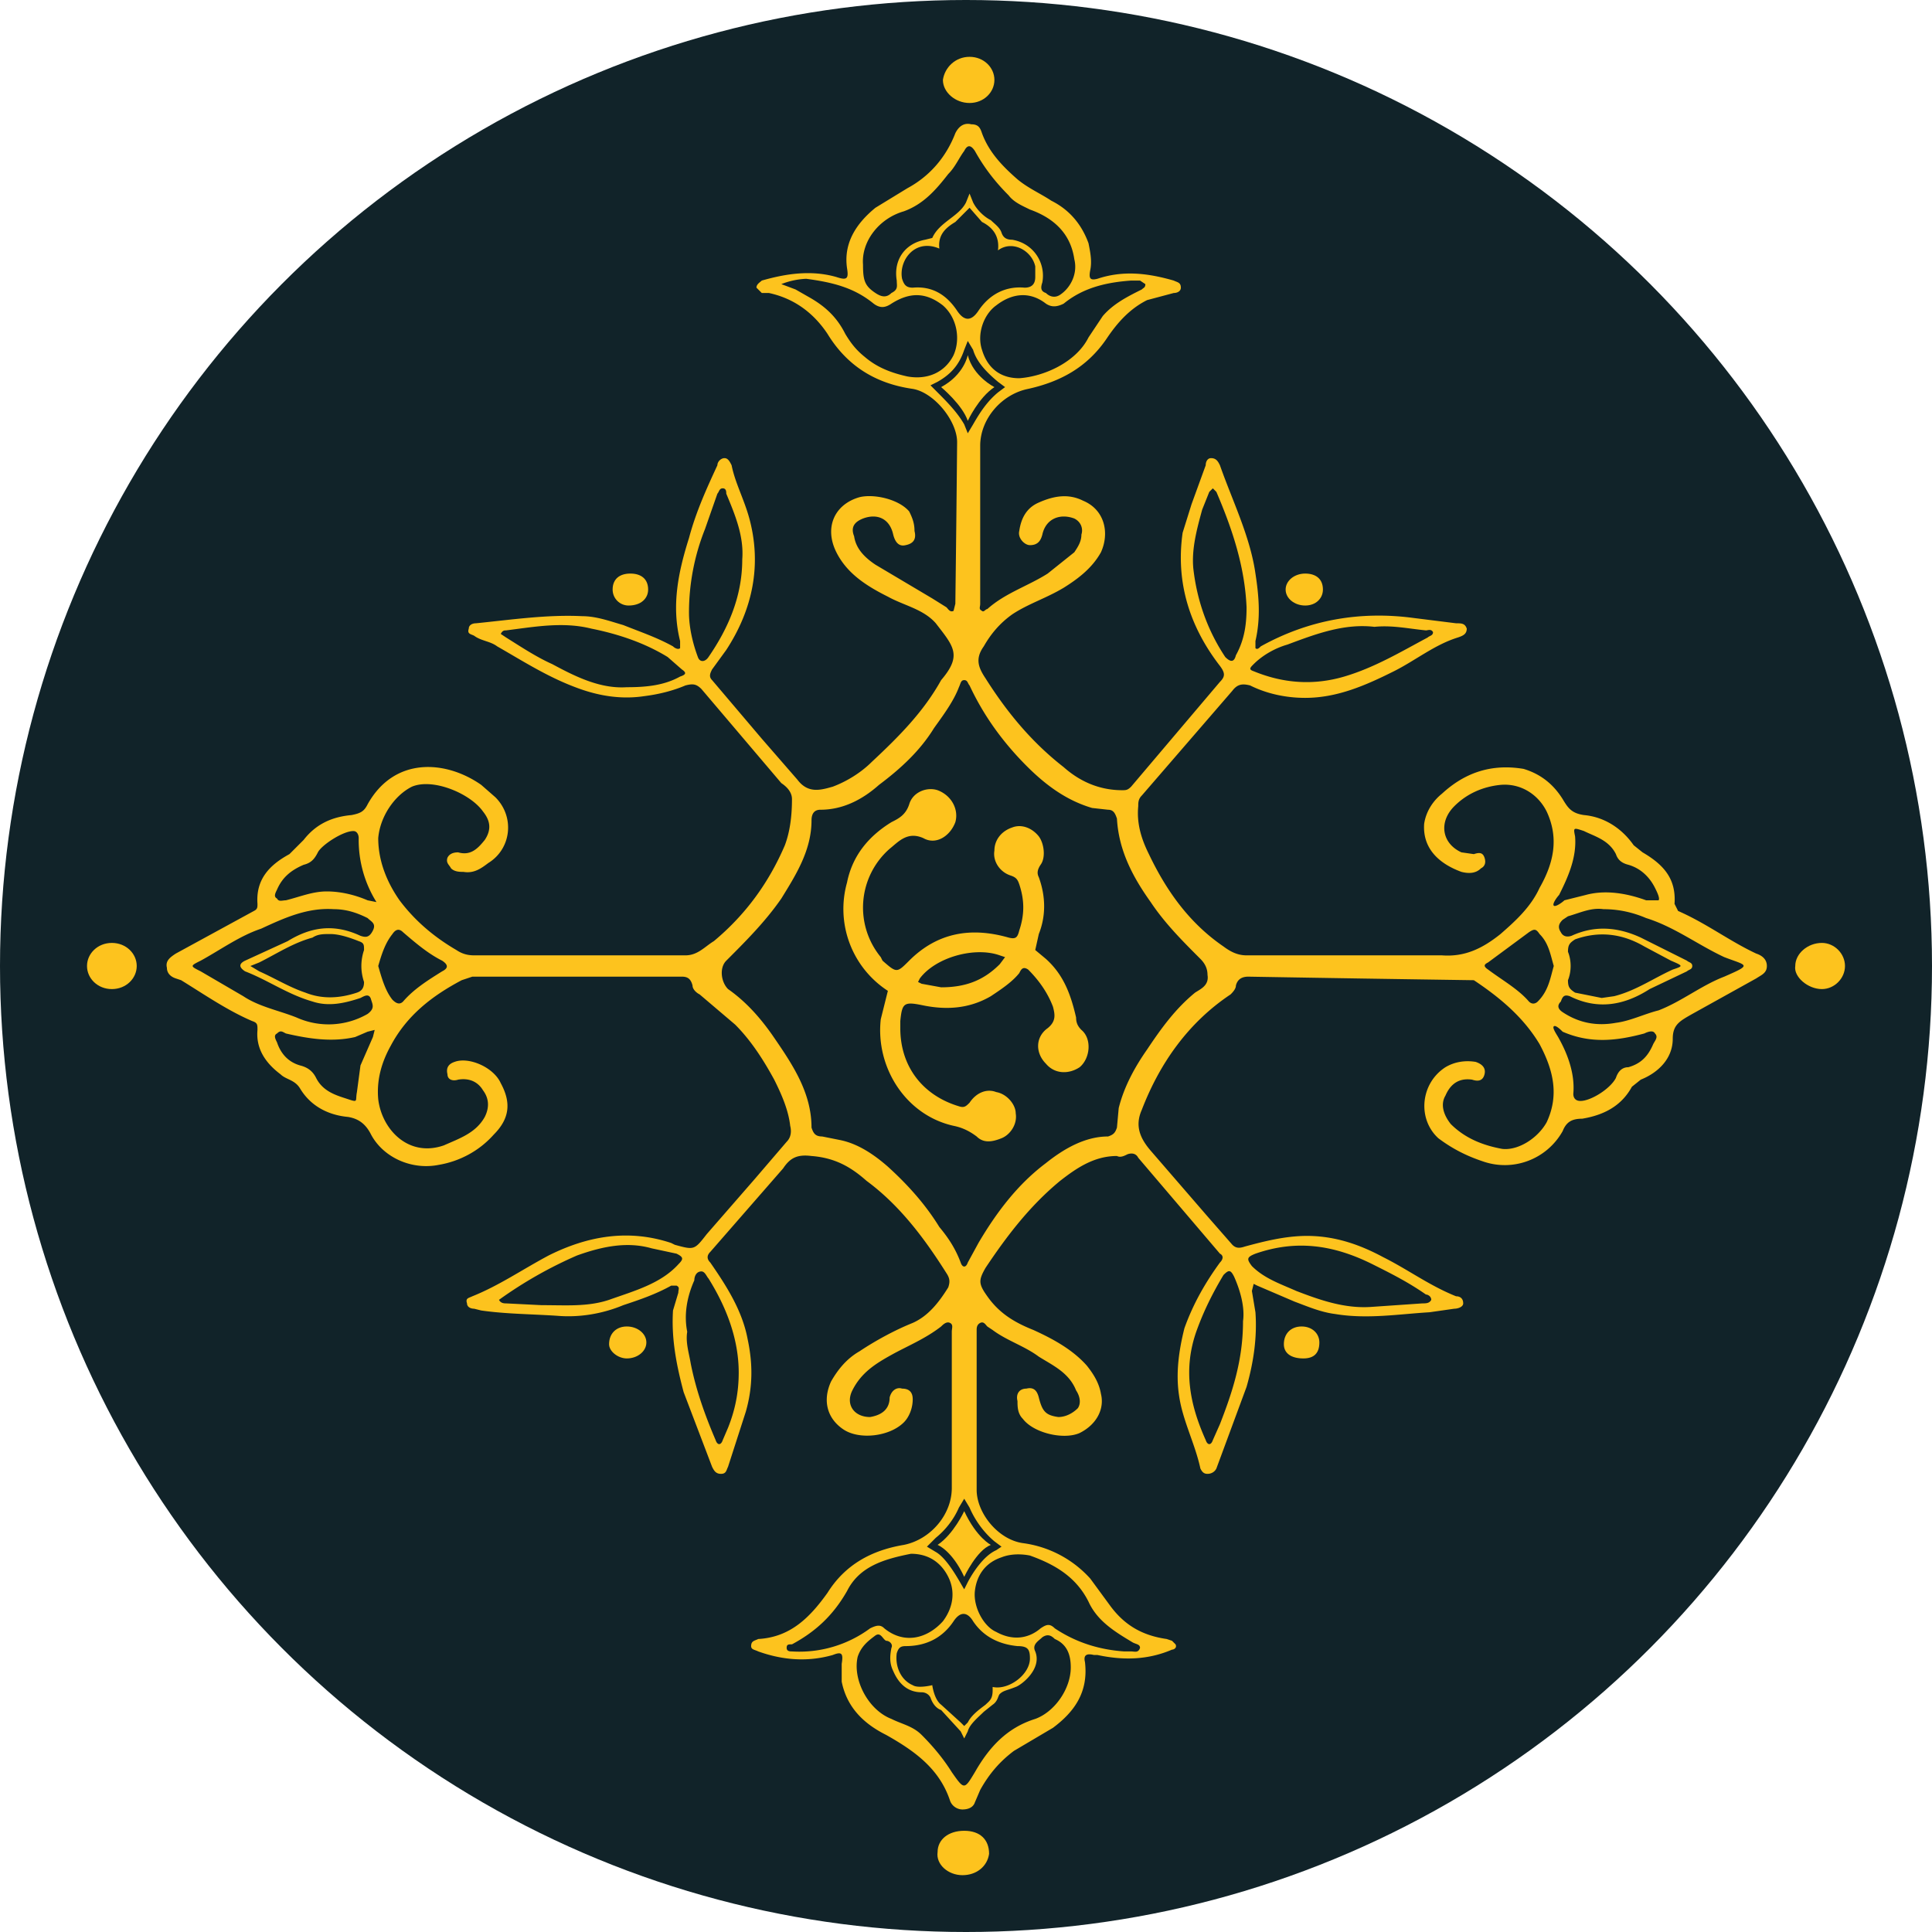 <svg xmlns="http://www.w3.org/2000/svg" width="1024" height="1024" viewBox="-32 -32 1088 1088"><circle fill="#112329" id="path11" cx="512" cy="512" r="544"/><g fill="#fdc31e"><g id="icon-dots"><path d="M514 26c-8 0-15-6-15-13 1-7 7-13 15-13s14 6 14 13-6 13-14 13"/><path d="M994 499c7 0 13 6 13 13s-6 13-13 13c-8 0-16-7-15-13 0-7 7-13 15-13"/><path d="M511 999c9 0 14 5 14 13-1 7-7 12-15 12s-15-6-14-13c0-7 6-12 15-12"/><path d="M31 499c8 0 14 6 14 13s-6 13-14 13-14-6-14-13 6-13 14-13"/><path d="M703 309c-6 0-11-4-11-9s5-9 11-9 10 3 10 9c0 5-4 9-10 9"/><path d="M321 733c-5 0-10-4-10-8 0-6 4-10 10-10s11 4 11 9-5 9-11 9"/><path d="M702 733c-7 0-11-3-11-8 0-6 4-10 10-10s10 4 10 9c0 6-3 9-9 9"/><path d="M322 309c-5 0-9-4-9-9 0-6 4-9 10-9s10 3 10 9c0 5-4 9-11 9"/><path d="M513 168s-2 11-15 18c0 0 12 10 15 19 0 0 6-13 15-19 0 0-12-6-15-18"/><path d="M511 819s-6 13-15 19c0 0 8 3 15 18 0 0 7-15 15-18 0 0-8-4-15-19"/></g><path id="icon-piercing" d="M531 511c-9 9-19 13-33 13l-11-2-2-1 1-2c9-12 31-18 45-13l3 1-3 4m46 37c-2-2-3-4-3-7-3-13-7-24-17-33l-6-5 2-9c4-10 4-21 0-32-1-2-1-4 1-7 3-4 2-12-1-16-4-5-10-7-15-5-6 2-10 7-10 13-1 6 3 12 9 14 3 1 4 2 5 5 3 9 3 17 0 26-1 4-2 5-6 4-21-6-40-3-56 13-7 7-7 7-15 0l-1-2a44 44 0 0 1 5-61c5-4 10-10 19-6 7 4 15-1 18-9 2-7-2-15-10-18-6-2-14 1-16 8-2 6-6 8-10 10-13 8-22 19-25 34a55 55 0 0 0 23 61l-1 4-3 12c-3 27 14 54 41 60 5 1 9 3 13 6 4 4 9 3 14 1s9-8 8-14c0-5-5-11-11-12-5-2-11 0-15 6-2 2-3 3-6 2-20-6-33-22-33-44v-4c1-10 2-11 12-9 14 3 27 2 39-5 6-4 12-8 16-13 1-2 2-4 5-2 6 6 11 13 14 21 1 4 2 8-3 12-7 5-7 14-1 20 5 6 13 6 19 2 6-5 7-16 1-21"/><path id="icon-cross" d="M851 504c0-4 1-5 4-7 14-5 27-3 39 4l15 8c7 3 7 3 1 5-11 5-21 12-33 15l-7 1-15-3c-3-2-4-3-4-7 2-5 2-11 0-16m88 14c-13 5-24 14-37 19-8 2-16 6-24 7-11 2-21 0-30-6-3-2-3-4-1-6 1-3 2-4 5-3 16 8 31 5 45-4l21-10c1-1 3-1 3-3s-2-2-3-3l-26-13c-13-6-26-7-39-1-3 1-5 0-6-2-2-3-1-5 1-7l3-2c7-2 13-5 20-4 9 0 17 2 24 5 16 5 29 15 44 22 13 5 16 4 0 11m-40 38c-3 7-7 11-14 13-4 0-6 3-7 6-3 6-14 13-20 13-3 0-4-2-4-4 1-11-3-22-8-31-1-2-4-6-3-7s4 2 5 3c16 7 31 5 46 1 2-1 5-2 6 0 2 2 0 4-1 6m-53-84c5-10 10-21 9-33-1-5-1-5 5-3 6 3 14 5 18 13 1 3 3 5 7 6 7 2 12 7 15 13 1 2 3 6 2 7h-7c-11-4-23-6-34-3l-12 3c-1 1-5 4-6 3s2-5 3-6m-12 60c-1 1-3 2-5 0-6-7-15-12-23-18-3-2-2-3 0-4l23-17c3-2 4-2 6 1 5 5 6 11 8 18-2 7-3 14-9 20m-193-5c-11 9-19 20-27 32-7 10-13 21-16 33l-1 11c-1 3-2 4-5 5-13 0-25 7-35 15-16 12-28 28-38 45l-6 11c-1 3-3 3-4 0-3-8-7-14-12-20-8-13-18-24-29-34-8-7-17-13-27-15l-10-2c-4 0-5-2-6-5 0-20-11-36-22-52-7-10-15-19-25-26-4-4-5-12-1-16 11-11 22-22 31-35 8-13 17-27 17-44 0-3 1-6 5-6 13 0 24-6 33-14 12-9 23-19 31-32 5-7 11-15 14-23 1-2 1-4 3-4s2 2 3 3c7 15 16 28 27 40 12 13 25 24 42 29l9 1c3 0 4 2 5 5 1 18 9 33 19 47 8 12 18 22 28 32 3 3 4 6 4 9 1 6-4 8-7 10M528 836l4 3-3 2c-9 4-16 18-16 18l-2 4c-2-3-9-17-16-21l-5-3 5-5c5-4 10-10 13-17l3-5 3 5c3 7 8 14 14 19m20 8c14 5 26 12 33 26 5 11 15 17 25 23 2 1 4 1 4 3-1 3-3 2-5 2h-4c-14-1-27-5-39-13-3-3-5-2-8 0-7 6-16 7-25 2-7-3-13-14-12-23s6-16 15-19c5-2 11-2 16-1m3 92c-16 5-26 16-34 30-6 10-6 10-13 0-5-8-11-15-17-21-5-5-11-6-17-9-13-5-22-22-19-35 2-6 6-9 10-12 3-2 4 2 6 3 2 0 4 2 3 4-1 5-1 9 1 13 3 7 8 12 16 12 2 0 4 1 5 3 1 3 3 6 6 7l11 12 2 4 2-4c1-4 6-8 9-11l5-4c3-2 3-5 4-6 2-2 4-2 9-4 3-1 15-10 11-20-2-4 2-6 4-8 3-2 5-1 7 1 7 3 9 9 9 16 0 12-9 25-20 29m-46-55c4-6 8-5 11 0 6 9 15 13 25 14 6 0 7 2 7 7 0 9-12 18-21 16v2c0 5-2 6-4 8-4 3-8 6-10 10l-2 2-2-2-11-10c-4-3-5-11-5-11s-8 2-11 0c-7-3-10-11-9-18 1-3 2-4 5-4 12 0 21-5 27-14m-91 17c-1 0-3 0-3-2s1-2 3-2c13-7 23-16 31-30 7-14 21-18 36-21 10 0 17 5 21 13s3 17-3 25c-9 10-22 13-33 4-2-2-4-2-8 0a67 67 0 0 1-44 13m81-710-3-3 4-2c7-4 12-9 15-18l2-5 3 5c2 7 8 13 14 18l4 3-4 3c-6 5-10 11-14 18l-3 5-2-5c-4-7-10-13-16-19m-16-8c-9-2-17-5-24-11-5-4-8-8-11-13-5-10-12-16-21-21l-7-4-8-3a43 43 0 0 1 14-3c15 2 27 5 38 14 4 3 7 2 10 0 11-7 20-6 29 1 8 7 10 19 6 28-5 10-15 14-26 12m-2-93c11-4 18-12 25-21 4-4 6-9 9-13 2-4 4-3 6 0 5 9 11 17 19 25 3 4 8 6 12 8 14 5 23 14 25 28 2 8-2 16-8 20-3 2-6 1-8-1-3-1-3-3-2-6 2-11-5-22-17-24-3 0-5-1-6-4s-4-5-6-7c-4-2-8-6-10-10l-2-5-2 5c-4 8-15 11-19 20l-4 1c-11 2-18 11-16 23 0 3 1 5-3 7-3 3-6 2-9 0-6-4-7-7-7-16-1-13 9-26 23-30m29 6 8-8 7 8c6 3 10 8 9 16 8-6 19 0 21 9v6c0 4-2 6-6 6-11-1-20 4-26 13-4 6-8 6-12 0-6-9-14-14-25-13-4 0-5-2-6-5-2-10 7-23 21-17-1-8 4-12 9-15m99 33h5l3 2c0 2-1 2-2 3-8 4-16 8-22 15l-8 12c-7 14-25 22-39 23-11 0-18-6-21-16-3-9 1-20 8-25 9-7 19-8 28-1 3 2 6 2 10 0 11-9 24-12 38-13m58 561c4 9 6 18 5 25 0 22-6 40-13 58l-4 9c-1 3-3 3-4 0-9-20-13-40-5-62 4-11 9-21 15-31 3-3 4-3 6 1m12-13c23-8 44-5 66 6 10 5 20 10 30 17 1 0 3 1 3 3-1 2-3 2-5 2l-29 2c-15 1-29-4-42-9-9-4-18-7-25-14-3-4-3-5 2-7m-308 14c10 16 17 34 17 53 0 11-2 21-6 31l-3 7c-1 3-3 3-4 0-6-14-11-28-14-43-1-6-3-12-2-18-2-10 0-20 4-29 0-2 1-5 4-5 2 0 3 3 4 4m-17-8c-10 11-25 15-39 20-12 4-24 3-38 3l-20-1c-1 0-3 0-4-2a237 237 0 0 1 44-25c14-5 28-8 42-4l14 3c4 2 4 3 1 6M217 515c-8 5-16 10-22 17-2 2-4 1-6-1-4-5-6-12-8-19 2-7 4-13 8-18 2-3 4-3 6-1 7 6 14 12 22 16 3 2 4 4 0 6m-37-39-5-1c-7-3-15-5-23-5s-15 3-23 5c-2 0-4 1-5-1-2-1-1-3 0-5 3-7 8-11 15-14 4-1 6-3 8-7s14-12 20-12c2 0 3 2 3 4a66 66 0 0 0 10 36m-2 76-7 16-2 15c-1 5 1 6-5 4s-14-4-18-12c-2-4-5-6-9-7-7-2-11-7-13-13-1-2-2-4 0-5 2-2 3-1 5 0 13 3 26 5 39 2l7-3 4-1-1 4m-5-31c0 3-1 5-4 6-9 3-19 4-29 0-9-3-17-8-26-12l-5-3 5-2c10-5 19-11 30-14 3-2 6-2 10-2 5 0 11 2 16 4 3 1 3 2 3 5-2 6-2 12 0 18m-68 8-24-14c-6-3-6-3 0-6 11-6 22-14 34-18 13-6 26-12 41-11 7 0 13 2 19 5 2 2 5 3 3 7s-4 4-7 3c-15-7-28-5-41 3l-24 11c-4 2-3 4 0 6 13 5 24 13 38 17 9 3 18 1 27-2 2-1 5-3 6 1 1 3 2 5-2 8a44 44 0 0 1-40 2c-10-4-21-6-30-12m256-191c-3-8-5-17-5-25 0-16 3-32 9-47l7-20c1-1 1-3 3-3s2 2 2 3c5 12 10 24 9 37 0 21-8 39-19 55-2 3-5 3-6 0m-10 11c-9 5-19 6-30 6-15 1-29-6-42-13-9-4-18-10-26-15l-3-2c1-2 2-2 3-2 16-2 32-5 48-1 15 3 30 8 43 16l8 7c3 2 2 3-1 4m289-61c-1-11 2-22 5-33l4-10 2-2 2 2c9 21 16 42 17 65 0 9-1 18-6 27-1 4-3 4-6 1-10-15-16-32-18-50m34 54c5-5 12-9 19-11 16-6 32-12 49-10 10-1 19 1 29 2 1 0 3-1 4 1 0 2-2 2-3 3-15 8-30 17-47 22s-34 4-51-3c-3-1-2-2 0-4m283 163c-15-7-28-17-44-24l-2-4c1-14-6-22-18-29l-5-4c-7-10-17-16-28-17-7-1-9-4-12-9-5-8-12-14-22-17-18-3-33 2-46 14-5 4-9 10-10 17-1 15 10 23 21 27 4 1 8 1 11-2 2-1 3-3 2-6s-3-3-6-2l-7-1c-11-5-13-17-4-26 7-7 16-11 26-12 11-1 21 5 26 15 7 15 4 29-4 43-5 11-14 19-22 26-10 8-20 13-33 12H670c-5 0-9-2-13-5-19-13-32-31-42-52-4-8-7-17-6-27 0-2 0-4 2-6l51-59c3-4 6-4 10-3 10 5 21 7 31 7 18 0 34-7 50-15 12-6 23-15 36-19 3-1 5-2 5-5-1-3-3-3-6-3l-24-3c-30-4-59 1-86 16-1 1-2 2-3 1v-4c3-13 2-25 0-38-3-21-13-41-20-61-1-2-2-4-5-4-2 0-3 2-3 4l-8 22-5 16c-4 28 4 53 21 75 3 4 3 6 0 9l-50 59c-2 2-3 2-5 2-13 0-24-5-33-13-18-14-32-31-44-50-4-6-6-11-1-18 4-7 9-13 16-18 9-6 19-9 29-15 8-5 16-11 21-20 5-11 2-24-10-29-8-4-16-3-25 1-7 3-10 9-11 16-1 4 3 8 6 8 4 0 6-2 7-6 2-9 10-12 18-9 4 2 5 6 4 9 0 4-2 7-4 10l-15 12c-11 7-24 11-34 20-1 0-2 2-3 1-2-1-1-2-1-4v-89c0-15 12-29 27-32 18-4 33-12 44-28 6-9 13-17 23-22l15-4c2 0 4-1 4-3 0-3-2-3-4-4-14-4-28-6-43-1-4 1-5 0-4-5s0-10-1-15c-4-11-11-19-21-24-6-4-13-7-19-12-8-7-16-15-20-26-1-3-2-5-6-5-4-1-7 1-9 5-5 13-14 24-27 31l-18 11c-11 9-18 20-16 34 1 6 0 7-6 5-14-4-28-2-42 2-1 1-3 2-3 4l3 3h4c14 3 25 11 33 23 11 18 27 28 48 31 12 2 25 18 25 30a26078 26078 0 0 1-1 91l-1 4c-2 1-3-1-4-2l-8-5-32-19c-6-4-11-9-12-16-2-5 0-8 5-10 8-3 15 0 17 9 1 4 3 7 7 6 5-1 6-4 5-8 0-4-1-7-3-11-6-7-20-10-28-8-14 4-20 17-13 31 6 12 17 19 29 25 9 5 20 7 27 15 10 13 15 18 3 32-10 18-24 32-39 46-6 6-14 11-22 14-7 2-14 4-20-4l-20-23-28-33c-2-2-1-4 0-6l8-11c15-23 20-48 13-74-3-11-8-20-10-30-1-2-2-4-4-4s-4 2-4 4c-6 13-12 26-16 41-6 19-10 38-5 58v4c-1 1-3 0-4-1-9-5-18-8-28-12-7-2-15-5-23-5-20-1-40 2-60 4-2 0-4 1-4 3-1 3 1 3 3 4 4 3 9 3 13 6 14 8 28 17 44 23 13 5 26 7 39 5 8-1 16-3 23-6 4-1 6-1 9 2l45 53c3 2 6 5 6 9 0 9-1 18-4 26-9 21-22 39-40 54-5 3-9 8-16 8H235c-4 0-7-1-10-3-12-7-23-16-32-28-7-10-12-22-12-35 1-12 9-24 19-29 12-5 33 4 40 14 4 5 5 10 1 16-4 5-8 9-15 7-3 0-5 1-6 3-1 3 1 4 2 6 2 2 5 2 7 2 6 1 10-2 14-5 13-8 15-26 4-37l-8-7c-20-14-49-16-64 11-2 4-4 5-9 6-11 1-20 5-27 14l-8 8c-11 6-19 14-18 28 0 2 0 3-2 4l-44 24c-3 2-6 4-5 8 0 3 2 5 5 6l3 1c13 8 26 17 40 23 3 1 3 2 3 5-1 11 5 19 13 25 3 3 8 3 11 8 6 10 16 15 27 16 6 1 10 4 13 10 7 13 23 20 38 17 12-2 23-8 31-17 9-9 10-18 4-29-4-9-18-15-26-12-3 1-5 3-4 7 0 3 3 4 6 3 6-1 11 1 14 6 3 4 4 9 1 15-5 9-14 12-23 16-20 7-35-9-37-26-1-11 2-21 7-30 9-17 23-28 40-37l6-2h118c3 0 5 1 6 5 0 2 2 4 4 5l20 17c9 9 16 20 22 31 4 8 8 17 9 26 1 4 0 7-2 9l-18 21-27 31c-7 9-7 9-18 6l-2-1c-24-8-47-4-69 7-15 8-28 17-43 23-2 1-4 1-3 4 0 2 2 3 4 3l4 1c14 2 28 2 43 3 12 1 25-1 37-6 9-3 18-6 27-11h3c2 1 1 2 1 4l-3 10c-1 16 2 31 6 46l16 42c1 2 2 4 5 4s3-2 4-4l10-31c4-14 4-27 1-41-3-16-12-30-21-43-2-2-2-4 0-6l41-47c4-6 8-8 16-7 13 1 22 6 31 14 19 14 33 33 45 52 2 3 2 5 1 8-5 8-11 16-20 20-10 4-21 10-30 16-7 4-12 10-16 17-5 11-2 21 7 27s26 4 34-4c3-3 5-8 5-13 0-4-2-6-6-6-3-1-6 1-7 5 0 7-5 10-11 11-9 0-14-7-10-15 5-10 13-15 22-20s19-9 28-16c1-1 3-3 5-2s1 3 1 5v88c0 15-12 29-27 32-18 3-33 11-43 27-10 14-21 25-39 26-2 1-4 1-4 4 0 2 2 2 4 3 14 5 28 6 42 2 5-2 6-1 5 5v10c3 15 13 24 25 30 16 9 30 19 36 37 1 3 4 5 7 5s6-1 7-4l3-7c5-9 11-16 19-22l22-13c12-9 20-20 18-37-1-4 1-5 5-4h2c14 3 28 3 42-3 1 0 3-1 2-3l-2-2-3-1c-14-2-24-8-32-19l-11-15a62 62 0 0 0-38-20c-14-2-26-17-26-30v-90c0-1 0-3 2-4s3 1 4 2l3 2c8 6 18 9 26 15 8 5 17 9 21 19 2 3 3 7 1 10-3 3-7 5-11 5-7-1-9-3-11-11-1-4-3-6-7-5-4 0-6 3-5 7 0 3 0 7 3 10 6 8 23 12 32 8 10-5 14-14 12-22-1-6-4-11-8-16-8-9-19-15-30-20-10-4-19-9-26-19-5-7-5-9-1-16 12-18 25-35 42-49 9-7 19-14 32-14 2 1 4 0 6-1 3-1 5 0 6 2l46 54c2 1 2 3 0 5-8 11-15 23-20 37-3 12-5 25-3 38 2 14 9 27 12 41 1 2 2 3 4 3s4-1 5-3l17-46c4-14 6-28 5-42l-2-12 1-4 2 1 21 9c8 3 15 6 23 7 18 3 36 0 53-1l14-2c2 0 5-1 5-3 0-3-2-4-4-4-15-6-27-15-41-22-13-7-27-12-43-12-12 0-24 3-35 6-3 1-5 1-7-1l-14-16-32-37c-6-7-9-14-5-23 10-26 26-49 50-65 1-1 3-3 3-5 1-4 4-5 7-5a44527 44527 0 0 0 127 2c15 10 28 21 37 36 8 15 11 29 4 44-5 9-16 16-25 15-11-2-21-6-29-14-4-5-6-11-3-16 3-7 8-10 15-9 3 1 6 1 7-3s-2-6-5-7c-6-1-12 0-17 3-14 9-16 29-4 40 8 6 16 10 25 13 17 6 36-1 45-17 2-5 5-7 11-7 12-2 22-7 28-18l5-4c10-4 18-12 18-23 0-8 4-10 11-14l36-20c3-2 6-3 6-7s-3-6-6-7"/></g></svg>